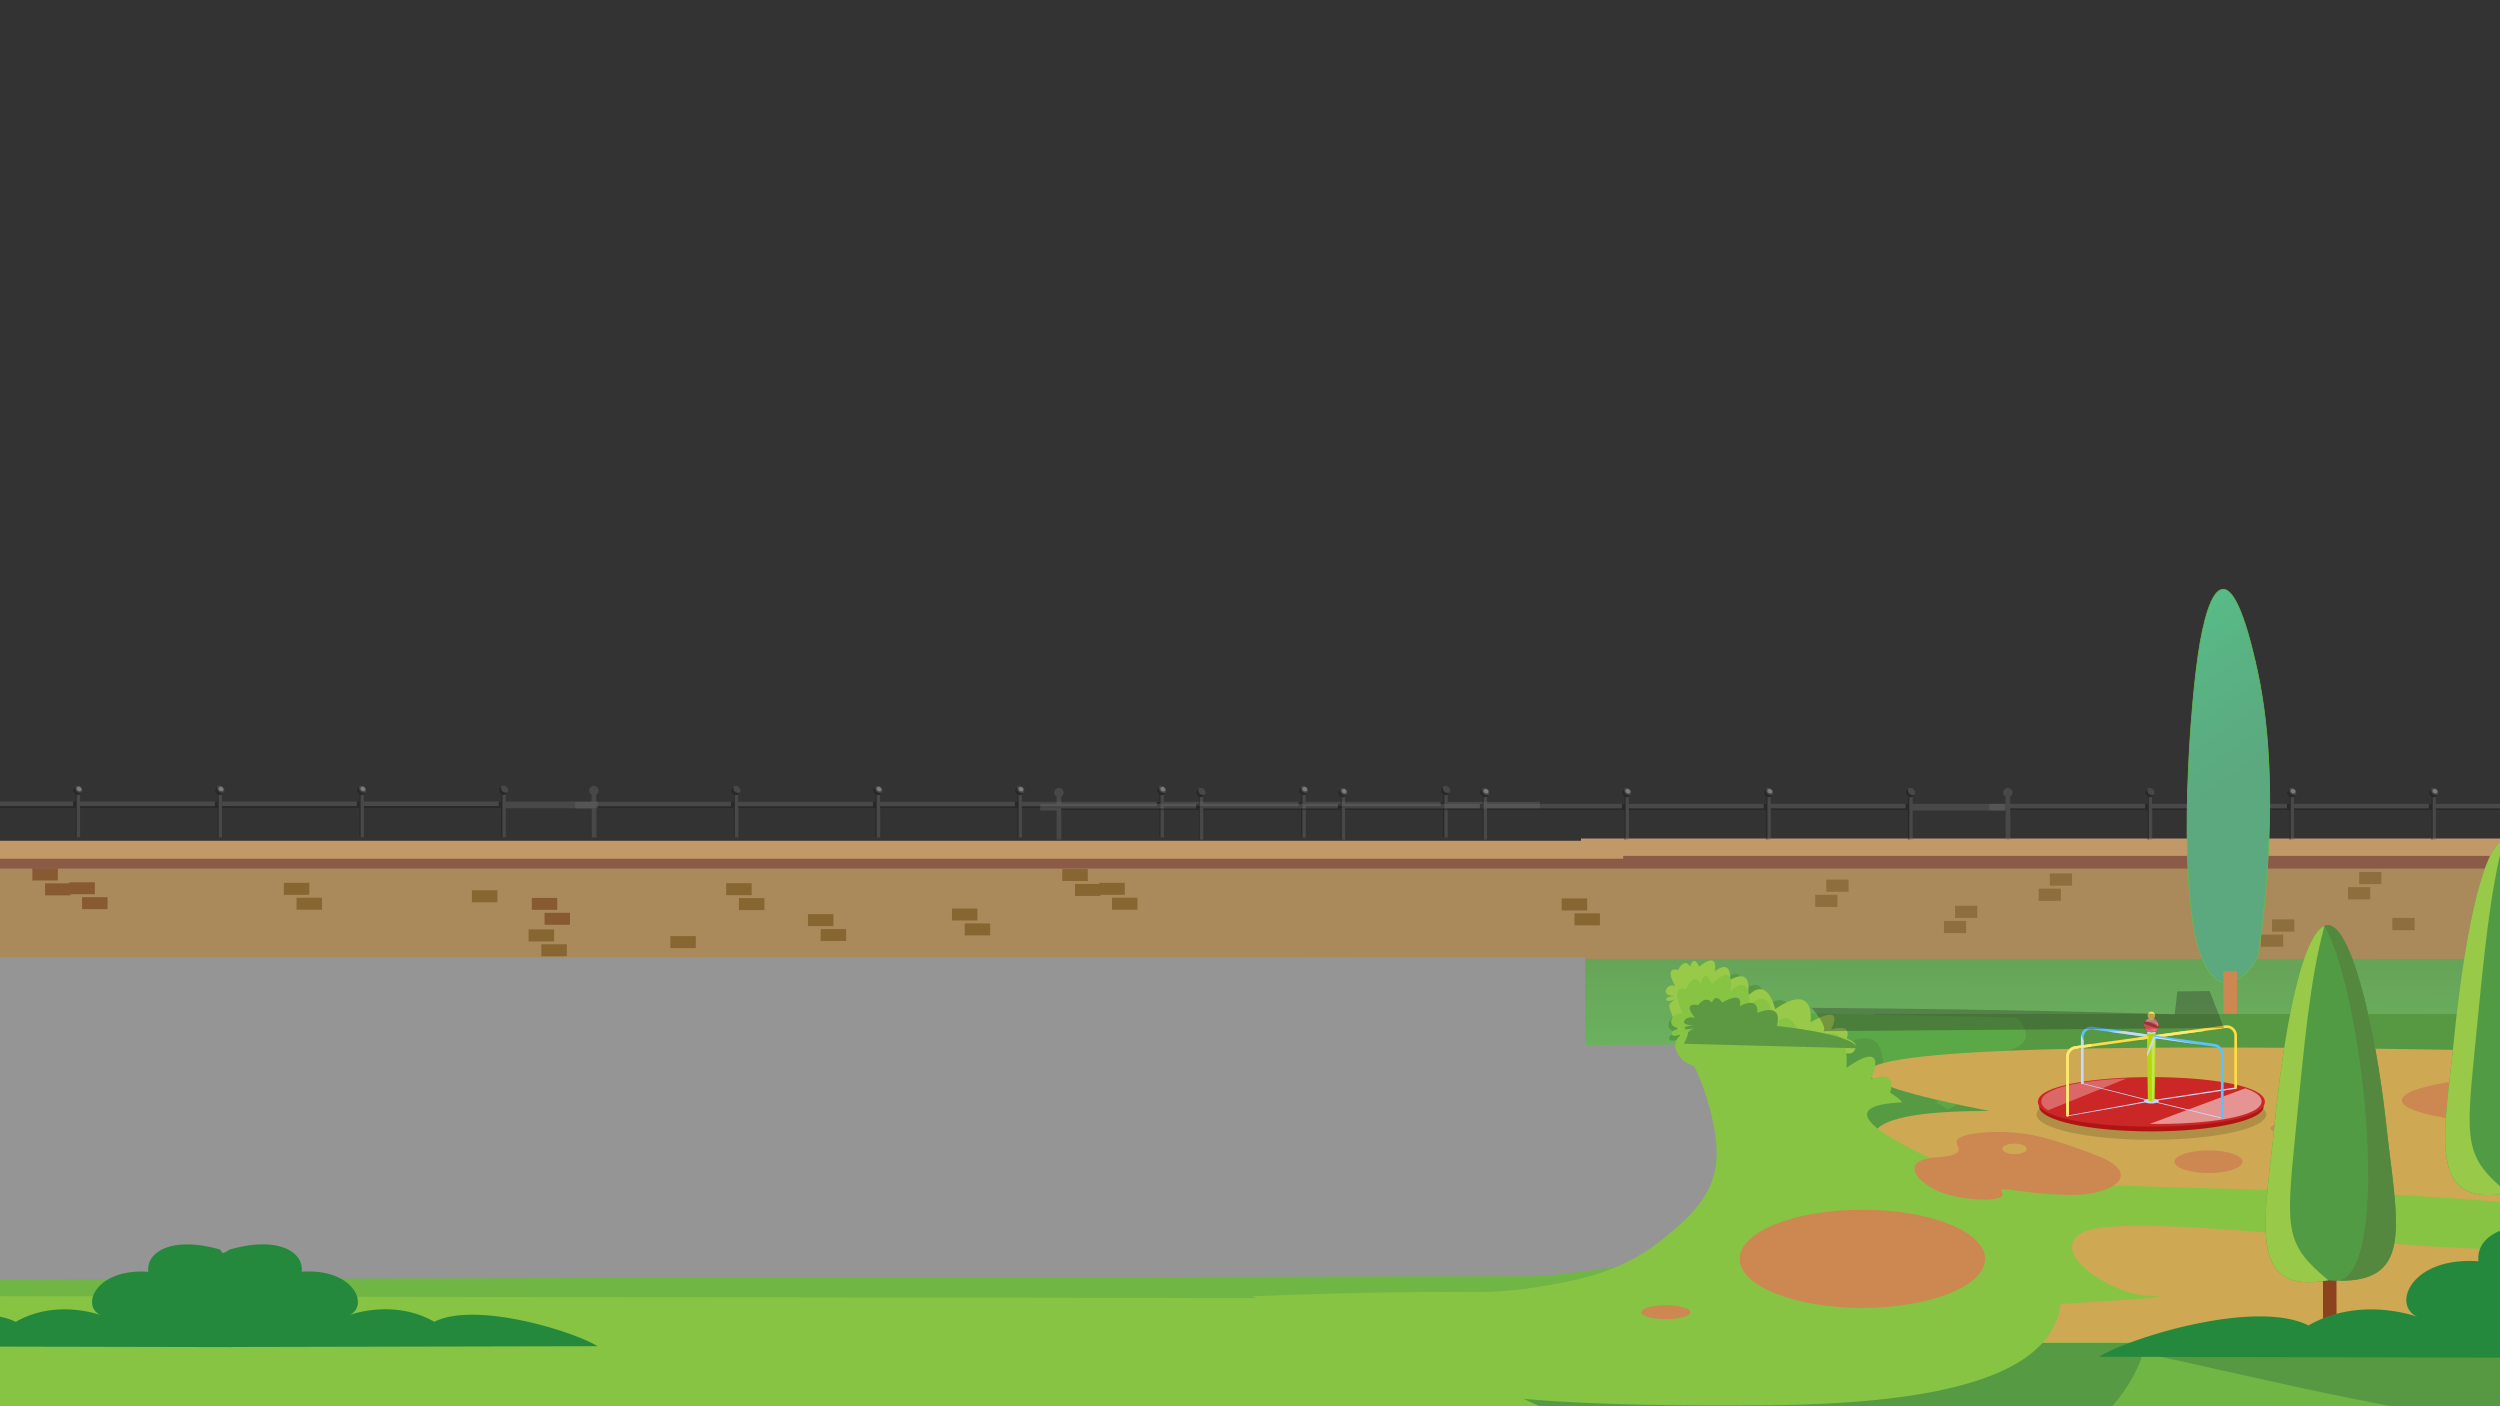 <svg xmlns="http://www.w3.org/2000/svg" xmlns:xlink="http://www.w3.org/1999/xlink" width="1600" height="900" viewBox="0 0 1600 900">
  <rect x="0" y="0" width="1600" height="900" fill="#333333" stroke="none"/>
  <defs>
    <style>
      .f11454a9-cf69-4a77-af12-055caa0bee7b {
        fill: none;
      }

      .b7db02c4-8daf-4b44-9a54-c50ec054b312 {
        isolation: isolate;
      }

      .a0b87318-2ade-40e4-af85-846ea61f711a {
        clip-path: url(#fe6f96fd-143f-4192-a72a-866c435397ab);
      }

      .ae61f38a-3b48-4e09-a43c-4adec847ffb6 {
        fill: url(#ae79f993-ab09-4ece-a1cc-b79af1645cfe);
      }

      .fcccbdfd-dff4-435f-a98c-778009adc127 {
        fill: url(#b67fefd8-56e2-4369-87c0-4bf18497c173);
      }

      .a8faae93-dfcc-4a27-a18e-66e71c1630d4 {
        fill: url(#be56eecc-f538-4cd2-bbf3-6f3b0cb4ee46);
      }

      .f5791598-d6ec-49e5-ac76-16e1989ce5db {
        fill: url(#a80bdd34-b653-48ce-bd56-1883e4f21d36);
      }

      .a8ea7711-8537-4517-884c-8e4c83f3c703 {
        clip-path: url(#e52f6705-ba81-4f6f-a4fb-1cf26fe89911);
      }

      .a409e373-bc10-479b-95a7-6cde5c807109 {
        fill: #5c9942;
      }

      .a4ec81a7-821c-4720-91a1-d508feb7a4b0 {
        fill: #569b44;
      }

      .ae2764e7-0918-4558-af53-9d9a7529c1a3 {
        fill: #0c0c0d;
      }

      .bd60b318-7058-4b6e-83b4-e93f17178ebd {
        fill: #dbd9d8;
      }

      .b621238b-7b5c-42e3-84de-1be333f89db7 {
        fill: #252528;
      }

      .efcb000b-e5a9-440b-8fc9-215f61e3dd7b {
        fill: #fffafc;
      }

      .bea81c40-6780-4e8b-a46d-d30ebad36515 {
        fill: url(#ac9b12cf-bb99-4eea-a862-c8fa3f7d1431);
      }

      .e4a22d9d-3edf-4d33-824b-589f4032ef2d {
        fill: #aa895b;
      }

      .a36da7c0-e42f-4996-b7a9-97dc3f99b424 {
        fill: #d18c5e;
      }

      .a869d85c-cca6-48f7-bc1d-e63ad40ddfb3 {
        fill: #c19867;
      }

      .b89b9e43-69c5-437c-bb6b-95295d84e68e {
        opacity: 0.6;
      }

      .e6356999-ccb6-48ab-8d56-743a6e6cb485 {
        fill: #7a5d2a;
      }

      .a1d0633d-298c-4733-a917-1691e9d1ec51 {
        fill: #8c5b48;
      }

      .f2516c77-425f-44be-b302-21c17a7d0306 {
        fill: #704e18;
      }

      .aff02d87-acb0-4a49-ae77-e54885c4a391 {
        fill: #723b17;
      }

      .e794706e-9dd8-4e1b-8012-5c3c759f238c {
        opacity: 0.41;
      }

      .a5f01ef6-52cc-4387-abec-13e4a67afc29 {
        fill: #666;
      }

      .f05faa53-e909-4a28-bd5b-63005937e941 {
        fill: #e6e6e6;
      }

      .bf6e4ec0-451d-4abc-8925-c22db1c44b63 {
        fill: #1a1a1a;
      }

      .f26980c1-4ec2-4f1a-8bfe-83951cf3d0ef {
        fill: #58595b;
      }

      .b9ea8182-70c8-4327-b244-c036082ece87 {
        stroke: #64bb4f;
        stroke-miterlimit: 10;
        stroke-width: 0.49px;
        fill: url(#a6f3965c-7434-4df1-9305-0dbec9e21f39);
      }

      .a309df81-ef0f-4a50-8ef7-37241cd1d5a0 {
        fill: #70b644;
      }

      .e9f7796a-7864-4574-9251-3cd534126afe {
        fill: url(#e03fc582-3653-4305-9979-334a43f64704);
      }

      .e5d47f20-a628-475b-9b7f-23fd472c161b {
        fill: #d77d4f;
      }

      .ada6fa57-3f46-421e-86c6-8d5db5f40619 {
        fill: #579943;
      }

      .ffe526d5-db98-42ed-8e47-810b4cf756e0 {
        fill: #5aa846;
      }

      .f4d0740b-59d7-4ba6-b03d-f6f0fd74d8bd {
        fill: #87c444;
      }

      .abf3c916-3b31-4d93-bbee-a18cb7cd6949 {
        fill: #cea852;
      }

      .a5c5863e-22df-4996-ad36-9fa85c2c9158, .b2455575-556d-42f4-8311-bfaf2354c8ed {
        fill: #959595;
      }

      .b2455575-556d-42f4-8311-bfaf2354c8ed {
        opacity: 0.24;
      }

      .aa745bf5-0ed7-4751-82c5-82d4368b2664 {
        fill: #cd8751;
      }

      .aaaafa30-2121-44dd-b37a-8cff3be5e19c {
        fill: #231f20;
      }

      .aaaafa30-2121-44dd-b37a-8cff3be5e19c, .e53d4eb2-18f3-443a-88f6-5583e084166c {
        opacity: 0.3;
      }

      .f02d074b-6b54-4394-8017-ed2eeb57776d {
        fill: #519b44;
      }

      .b3b4a82c-c0e5-4dba-9862-a282119994ae {
        fill: #98c948;
      }

      .b3b89798-8141-45be-ab6a-8db9b9dec1e5 {
        fill: #8b421f;
      }

      .a98944a4-a962-4384-8e8f-a62d350404d4 {
        fill: #54883e;
      }

      .a4bd554d-3e10-430f-8587-707787bc8c64, .bf5c7b9b-e6e1-41b0-9706-e1f92f1664d0 {
        mix-blend-mode: multiply;
      }

      .a4bd554d-3e10-430f-8587-707787bc8c64 {
        opacity: 0.15;
      }

      .afa67433-76dd-4e11-b646-b85a0282cec7 {
        fill: #b21414;
      }

      .b8aabee9-0271-46f9-b89b-ab31b5290c6b {
        fill: #cc2727;
      }

      .a636a3ca-23f4-4840-9f5c-ba86d94a9f4f, .e53d4eb2-18f3-443a-88f6-5583e084166c {
        mix-blend-mode: overlay;
      }

      .aaba48be-0eee-4ac5-b1ef-13f70a28ab28 {
        fill: #fff;
      }

      .a636a3ca-23f4-4840-9f5c-ba86d94a9f4f {
        opacity: 0.5;
      }

      .b7dca69c-871d-4826-a68c-f9a66f2a343d {
        fill: #5cc1ff;
      }

      .fef994d8-ed00-4bef-9c04-863c070a0469 {
        fill: #c7d9f9;
      }

      .f0a6ffc3-319f-4e0a-9281-bb4c2ef0e6e7 {
        fill: #ffdb45;
      }

      .bea96d92-37cd-42fc-87b8-f38c19c2baad {
        fill: #ffe876;
      }

      .f71f2a45-e4c7-4a86-b65e-d0f9add574e1 {
        fill: #b0d80b;
      }

      .b4a2c108-f7fc-4ffd-aa43-aabe2c8e36d1 {
        fill: #d83535;
      }

      .a828a149-4a34-49f5-9a15-a379d1df43b0 {
        fill: #f26d6d;
      }

      .eae8b3eb-5f84-4661-a5a1-ee3925e37b6b {
        fill: #25893d;
      }
    </style>
    <clipPath id="fe6f96fd-143f-4192-a72a-866c435397ab">
      <rect class="f11454a9-cf69-4a77-af12-055caa0bee7b" x="1700" width="1600" height="900"/>
    </clipPath>
    <linearGradient id="ae79f993-ab09-4ece-a1cc-b79af1645cfe" x1="2596.32" y1="-301.3" x2="2529.94" y2="850.64" gradientTransform="matrix(1, 0, 0, -1, -167.21, 696.09)" gradientUnits="userSpaceOnUse">
      <stop offset="0" stop-color="#35b6e5"/>
      <stop offset="0.12" stop-color="#49bde8"/>
      <stop offset="0.72" stop-color="#a6def6"/>
    </linearGradient>
    <linearGradient id="b67fefd8-56e2-4369-87c0-4bf18497c173" x1="2375.22" y1="1192.62" x2="2644.12" y2="-136.71" gradientTransform="matrix(1, 0, 0, -1, -166.51, 572.63)" gradientUnits="userSpaceOnUse">
      <stop offset="0.2" stop-color="#c5f7fd"/>
      <stop offset="0.34" stop-color="#b3f0fd"/>
      <stop offset="0.66" stop-color="#8ee1fd"/>
      <stop offset="0.83" stop-color="#80dbfd"/>
    </linearGradient>
    <linearGradient id="be56eecc-f538-4cd2-bbf3-6f3b0cb4ee46" x1="1846.12" y1="354.83" x2="3696.18" y2="354.83" gradientTransform="matrix(-0.98, 0, 0, 0.91, 4975.09, 45.92)" gradientUnits="userSpaceOnUse">
      <stop offset="0.2" stop-color="#68c1dd"/>
      <stop offset="0.83" stop-color="#68c1dd"/>
    </linearGradient>
    <linearGradient id="a80bdd34-b653-48ce-bd56-1883e4f21d36" x1="3337.56" y1="239.74" x2="3456.87" y2="154.47" gradientTransform="matrix(-1, 0, 0, 1, 4950.59, 0)" gradientUnits="userSpaceOnUse">
      <stop offset="0" stop-color="#91d5e3" stop-opacity="0.44"/>
      <stop offset="0.17" stop-color="#a4dce8" stop-opacity="0.61"/>
      <stop offset="0.37" stop-color="#b6e3ed" stop-opacity="0.78"/>
      <stop offset="0.55" stop-color="#c4e8f1" stop-opacity="0.9"/>
      <stop offset="0.7" stop-color="#ccebf3" stop-opacity="0.97"/>
      <stop offset="0.81" stop-color="#cfecf4"/>
    </linearGradient>
    <clipPath id="e52f6705-ba81-4f6f-a4fb-1cf26fe89911">
      <rect class="f11454a9-cf69-4a77-af12-055caa0bee7b" width="1600" height="900"/>
    </clipPath>
    <linearGradient id="ac9b12cf-bb99-4eea-a862-c8fa3f7d1431" x1="4257.36" y1="448.03" x2="4260.16" y2="750.15" gradientTransform="matrix(1, 0, 0, -1, -3567.83, 1295.34)" gradientUnits="userSpaceOnUse">
      <stop offset="0.29" stop-color="#609351"/>
      <stop offset="0.73" stop-color="#6bb25e"/>
      <stop offset="1" stop-color="#70bf64"/>
    </linearGradient>
    <linearGradient id="a6f3965c-7434-4df1-9305-0dbec9e21f39" x1="3606.43" y1="392.37" x2="3450.05" y2="613.7" gradientTransform="matrix(-1, 0, 0, 1, 4950.59, 0)" gradientUnits="userSpaceOnUse">
      <stop offset="0.09" stop-color="#57bd89"/>
      <stop offset="0.24" stop-color="#59b484"/>
      <stop offset="0.5" stop-color="#5ca97f"/>
    </linearGradient>
    <linearGradient id="e03fc582-3653-4305-9979-334a43f64704" x1="3536.71" y1="549" x2="3819.69" y2="549" gradientTransform="matrix(-1, 0.03, 0.03, 1, 4933.27, 18.7)" gradientUnits="userSpaceOnUse">
      <stop offset="0.08" stop-color="#29b473"/>
      <stop offset="0.17" stop-color="#24b06d"/>
      <stop offset="0.64" stop-color="#0a9b50"/>
      <stop offset="0.9" stop-color="#009345"/>
    </linearGradient>
  </defs>
  <g class="b7db02c4-8daf-4b44-9a54-c50ec054b312">
    <g id="ad964ffb-8278-420e-85cb-13649a82dd22" data-name="Layer 1">
      <g class="a0b87318-2ade-40e4-af85-846ea61f711a">
        <rect class="ae61f38a-3b48-4e09-a43c-4adec847ffb6" x="1311.69" y="139.12" width="2160" height="417.85" transform="translate(4783.38 696.09) rotate(-180)"/>
        <g>
          <rect class="fcccbdfd-dff4-435f-a98c-778009adc127" x="1311.69" y="0.63" width="2160.71" height="571.37" transform="translate(4784.09 572.63) rotate(-180)"/>
          <path class="a8faae93-dfcc-4a27-a18e-66e71c1630d4" d="M1597.56,410.14l-.11,162.09,1809.85.82.09-132.66-11.44.3-.7,12.44H3385l.35-19.4-60.56,1.44,0,16.1-70.87.33-2.94-216.74-15.72-1.1-19,3.46v-2H3219V233h-2.23v-5.68h-1.19v6.23h-4.11v-5.13h-1.53v5.31l-3.43,1.09.33,1.65h.87V238l-3.26.36v11l-11.81-1.11v-2h-.7v1.65h-2.56v-19l-13.86-.56v-2.19h-1.37v-5.32h1.21v-2h-4.11v8.05h-1v2.75h-8.71V225.3H3158V228h1.18l-.17,2.38-17.44,2,.15,28.37-10.62,1.27v3.31l-1.88,2,2.14,152.86-11.66-.74-7.18.18-.69-17.76-7.68-.73v-9.71l-32.7-.38v-4l-24.81-.21v-4h-2.76V359.43l-1.78-1.92V345.34h-7.45V336h-3.06v.91h-3.77V322.08l-.86.73v2.94l-2.06.36v1.09h-2.57l-.17-1.83-1.37-.37v1.84l-3.58.18-.52-1.65-2.06-.19-.51,1.66-4.11.18.18-1.47-1.89.19v1.09h-3.42v-2.2l-.87-.36-.17-2.93h-1.54l-.35,5.49-4.27.18-.18-4.21-1,.18-.49,4-3.09.91-.17-4.94h-.68l-.18,5.12-3.24.56-.69-1.47v-2l-1.72.18-.17,3.85.68,1.09-.17,8.61-5.65.36-1,8.61-.87.18-.69,1.46-3.07-.17-.15-15.57-1.55.19-.52,16.1-15.24.73,1.5,75h-2.06v1.65l-.7.56.17,2.18,1,.38.32,15.93-2,.54v2h1.38l.16,5.86s-10.55-.17-11-.19c.52,0-.34,2.2-.34,2.2l-6,.18.86,2.18,1,.56h1.53l-.69,10.81-1.38.91v11.9h-2.56L2938,342.55l-17.11-3.13V331l-19.68-3.13v-1.29h-5.14l-.68.92-46.72,2v9.34l-18.84,1.46.35-16.47-6.49-2.2L2821,291.78l-57.34.71L2759.84,324l-10.62.17.19-3.47-1.9.17-1.85-25.26-7.71-1.1.38-50-22.77.17L2701,246.34l.05-71.78-10.44-3.11h-5.82v-2.93h-1v2.56l-15.58-.55v-3.3h-1v2.92l-9.24-.55v1.84h-1.88v-1.66h-11.65l-14.21,5.13-19.5-1.48-5,2.56,1.78,151.21-13.87,2-.49-22.16-7.37.19,0-18.49-19.17-2.2.54-24.72-2.4-1.47-9.77-1.1,0-24.35-1.88-1.1s-8.73-1.47-8.21-1.47-25.31-20.87-25.31-20.87h-5.14L2489,232l-1.22.37-.34,1.1-8,1.45.17,25.09-12.34,1.64.14,41.19-24.63.54-.69-7h-1.2l-.34,4.56h-1.2l.16,2.4-44.14,1.07-.18,6.59-13.72-1.46-.48-12.64-9.75-.37-3.77-10.25-.33-4.77h-2.22l-.87,3.85h-3.75v-.91h-4.29v1.09l-23.28-2.94v-1.47h1.19V278h-7.34v4.76l-6,.19v-2l-2.57-2.74-2.23.18v2.74l1.38.2-.69,2-1.38.18-.52,3.85.17,1.46-1.21-.17v3.47h-1v2.56h-10.61l.8,77.62h7l.15,24.88-4.1.38,0,30.2-3.61.17,0-18.11-2.05-.37-.18-5.86-18,1.1v-1.84h-18.14v1.64h-7.88l-.09-97.38-1.19-.92-2.25-.18-.16-.93-1.72-.35L2250,304l-5.3-.19-.18-1.09-3.78-.19V291.7l-6-3.11-36.82,1.26v-1.27h-4.09v1.1l-17.11-.19-.53,15-15.41.18.58,178.85-2.76-.2-.09-121.91-1.2-.18-.17-2.74-10.09.17V361h-2.91v-1.47h-9.92v1.28h-1.72l.39-63.53-14-6.23.19-10.61-12.67-6.42-38.35.55v4.92l-2.56-.17-3.24-1.29v-1.63h-1.37l-.86.91-8.89-.2v-1.82h.85l2-2.11-1.54-1.64-2.14-2.3h-2.57v-5.67h-1.87v6l-21.57-.38v-1.64h-1.89V270l-2.91,1.28-.17,2,2.23,3.66-.36,8.23-1.71,1.11h-4.28l.18.72-1.56.19v12.08h-8.89v-1.64l-1.54-1.65-2.4,1.83-.39,60.78-2.57.72v13.73l-7.35.55.16,14.46-3.26.54-.34,7.52-1.88.72-.18,28-1.21.18.11,67.73-.66-.18-.53-1.82h-5.64v1.45c0,.73-.52.73-.52.73l-.17,1.83-10.79-.18.53-10.07s1.88-2,2.9-2.19l.34-1.28h-4.1v-1.29l-3.93.18v.55l-1.37.74-.17.55h-3.43l-.34-.93a4.54,4.54,0,0,0-1.88-1.09c-1.21-.36-1.87,1.47-1.87,1.47h-4l.52-11.17-2.06-.37.21-43-3.27-3.11h-10.94l-.27-107.83-3.6-.18v-9.88l-2.37.18-.18,2-1.53-.36.17-1.83-16.25.17-7-21.6-.33-3.67-.69-.73L1900,274l-1,5.86-1,1.1-.52,3.3-6.17,22.5-38.67.91-5.15.18-5,4.21-.37,22.51-1.54.37-.69,1.82-1.54.2.11,79.62h-12l-7.71,5.48.16,11.54-3.59.54.17,11.17-6.35.18,0,33.31h-3.06v-4.58l-18.14-1.28V465l-1.55-1.65H1784l-.34-17-6.49-4.59h-3.26v-1.64h1.73V426l-8.57-4.94-38.18.53v14.82l1.9,1.83-.18,2.93h-10.44l-.17,7.15,1,.73-.67,1.27-12.17,10.43-7,.18,0,16.3h-8.21l0,40.27h-14.05l.08-107.81h-13.86v-1.83h-1.9v2h-2.37v-1.65h-1.56v1.65H1655v-3.11h-1v2.93l-16.1.72V408l-1.38-.55-.52.55-.32,1.47h-2.41v-3.66h-3.76v3.3h-2.56v-2h-4.1V409l-.7-.18-2.4-2.21v3.12Z"/>
          <path class="f5791598-d6ec-49e5-ac76-16e1989ce5db" d="M1597.58,199.93c-.91-2.86-23.29-15.47-46-10.62-23.57,7.34-33.35,21.85-10.63,23.51a209.29,209.29,0,0,0,46.86-2.08C1593.27,209.92,1600.45,209,1597.58,199.93Z"/>
        </g>
      </g>
      <g class="a8ea7711-8537-4517-884c-8e4c83f3c703">
        <g>
          <rect class="f11454a9-cf69-4a77-af12-055caa0bee7b" width="1600" height="900"/>
          <path class="a409e373-bc10-479b-95a7-6cde5c807109" d="M58.65,724.9l1-2.56s2-5.11-3.73-2.7c0,0-4-3.81-6.26.19,0,0-2.47-4.14-4.52,1,0,0-10.76-3.73-7.42,3.25,0,0-9.27-3-7.12,4.63,0,0-12.69-2.76-7.32,7.56l42.53-1.08s-2.49-3.09-2.73-4.21-3.49-1.58-3.49-1.58,4.75.14,4.51-1-4.75-.14-4.75-.14,6-1.3,4-3.21S58.65,724.9,58.65,724.9Z"/>
          <rect class="f11454a9-cf69-4a77-af12-055caa0bee7b" width="1600" height="900"/>
          <path class="a4ec81a7-821c-4720-91a1-d508feb7a4b0" d="M330.28,846.09l992.05-.88v10.87q-479.14,5.2-958.16,1.51-165-1.27-329.88-3.6,4.56-18.37,9.14-36.76a645.31,645.31,0,0,0,128.13,28.23A706.11,706.11,0,0,0,330.28,846.09Z"/>
          <rect class="f11454a9-cf69-4a77-af12-055caa0bee7b" x="219.66" y="566.79" width="1133.03" height="145.04" transform="translate(1572.35 1278.62) rotate(-180)"/>
          <g>
            <rect class="ae2764e7-0918-4558-af53-9d9a7529c1a3" x="1170.6" y="703.23" width="131.96" height="17.21" transform="translate(2473.15 1423.66) rotate(-180)"/>
            <rect class="ae2764e7-0918-4558-af53-9d9a7529c1a3" x="867.04" y="703.23" width="153.86" height="17.21" transform="translate(1887.94 1423.66) rotate(-180)"/>
            <rect class="bd60b318-7058-4b6e-83b4-e93f17178ebd" x="1020.9" y="703.23" width="149.7" height="17.21" transform="translate(2191.49 1423.66) rotate(-180)"/>
            <rect class="bd60b318-7058-4b6e-83b4-e93f17178ebd" x="700.57" y="703.23" width="166.47" height="17.21" transform="translate(1567.61 1423.66) rotate(-180)"/>
            <rect class="bd60b318-7058-4b6e-83b4-e93f17178ebd" x="364.83" y="703.23" width="166.47" height="17.21" transform="translate(896.14 1423.66) rotate(-180)"/>
            <rect class="ae2764e7-0918-4558-af53-9d9a7529c1a3" x="529.25" y="703.23" width="171.33" height="17.21" transform="translate(1229.82 1423.66) rotate(-180)"/>
            <rect class="ae2764e7-0918-4558-af53-9d9a7529c1a3" x="214.35" y="703.23" width="171.33" height="17.21" transform="translate(600.02 1423.66) rotate(-180)"/>
            <polygon class="b621238b-7b5c-42e3-84de-1be333f89db7" points="1302.56 703.23 1292.71 696.89 1162.17 696.89 1170.6 703.23 1302.56 703.23"/>
            <path class="efcb000b-e5a9-440b-8fc9-215f61e3dd7b" d="M1170.6,703.23l-8.43-6.34-146.28.48,5.17,5.86Z"/>
            <path class="b621238b-7b5c-42e3-84de-1be333f89db7" d="M1020.27,703.23l-4.7-5.55-150.65-.79,2.12,6.34Z"/>
            <polygon class="efcb000b-e5a9-440b-8fc9-215f61e3dd7b" points="867.04 703.23 864.92 696.89 702.32 696.89 700.57 703.23 867.04 703.23"/>
            <polygon class="b621238b-7b5c-42e3-84de-1be333f89db7" points="702.32 696.89 539.64 696.89 529.25 703.23 700.57 703.23 702.32 696.89"/>
            <polygon class="efcb000b-e5a9-440b-8fc9-215f61e3dd7b" points="539.64 696.89 397.51 696.89 385.67 703.23 531.3 703.23 539.64 696.89"/>
            <polygon class="b621238b-7b5c-42e3-84de-1be333f89db7" points="385.67 703.23 276.43 703.23 281.92 696.89 397.51 696.89 385.67 703.23"/>
            <polygon class="efcb000b-e5a9-440b-8fc9-215f61e3dd7b" points="1350.4 703.23 1302.56 703.23 1292.71 696.89 1350.4 696.89 1350.4 703.23"/>
          </g>
          <rect class="bea81c40-6780-4e8b-a46d-d30ebad36515" x="-388.31" y="573.1" width="2159.38" height="149.14" transform="translate(1382.76 1295.34) rotate(-180)"/>
          <rect class="a4ec81a7-821c-4720-91a1-d508feb7a4b0" x="-35.16" y="802.32" width="1074.21" height="71.98" transform="translate(1003.89 1676.63) rotate(-180)"/>
          <g>
            <polygon class="e4a22d9d-3edf-4d33-824b-589f4032ef2d" points="1773.57 551.16 1773.57 613.71 1011.85 613.71 1011.85 554.39 1773.57 551.16"/>
            <rect class="a36da7c0-e42f-4996-b7a9-97dc3f99b424" x="1011.85" y="543.61" width="761.72" height="7.03" transform="translate(2785.41 1094.25) rotate(-180)"/>
            <rect class="a869d85c-cca6-48f7-bc1d-e63ad40ddfb3" x="1011.85" y="536.65" width="761.72" height="13.99" transform="translate(2785.41 1087.29) rotate(-180)"/>
            <g>
              <g class="b89b9e43-69c5-437c-bb6b-95295d84e68e">
                <rect class="e6356999-ccb6-48ab-8d56-743a6e6cb485" x="1509.86" y="558.06" width="14.24" height="7.81"/>
                <rect class="e6356999-ccb6-48ab-8d56-743a6e6cb485" x="1502.74" y="567.78" width="14.24" height="7.81"/>
              </g>
              <g class="b89b9e43-69c5-437c-bb6b-95295d84e68e">
                <rect class="e6356999-ccb6-48ab-8d56-743a6e6cb485" x="1454.12" y="588.43" width="14.24" height="7.81"/>
                <rect class="e6356999-ccb6-48ab-8d56-743a6e6cb485" x="1447" y="598.15" width="14.24" height="7.81"/>
              </g>
              <g class="b89b9e43-69c5-437c-bb6b-95295d84e68e">
                <rect class="e6356999-ccb6-48ab-8d56-743a6e6cb485" x="1311.88" y="559.02" width="14.24" height="7.81"/>
                <rect class="e6356999-ccb6-48ab-8d56-743a6e6cb485" x="1304.76" y="568.74" width="14.24" height="7.81"/>
              </g>
              <g class="b89b9e43-69c5-437c-bb6b-95295d84e68e">
                <rect class="e6356999-ccb6-48ab-8d56-743a6e6cb485" x="1168.85" y="562.92" width="14.24" height="7.81"/>
                <rect class="e6356999-ccb6-48ab-8d56-743a6e6cb485" x="1161.72" y="572.64" width="14.24" height="7.81"/>
              </g>
              <g class="b89b9e43-69c5-437c-bb6b-95295d84e68e">
                <rect class="e6356999-ccb6-48ab-8d56-743a6e6cb485" x="1251.24" y="579.67" width="14.24" height="7.81"/>
                <rect class="e6356999-ccb6-48ab-8d56-743a6e6cb485" x="1244.11" y="589.38" width="14.24" height="7.81"/>
              </g>
              <g class="b89b9e43-69c5-437c-bb6b-95295d84e68e">
                <rect class="e6356999-ccb6-48ab-8d56-743a6e6cb485" x="1032.55" y="562.92" width="14.24" height="7.81"/>
                <rect class="e6356999-ccb6-48ab-8d56-743a6e6cb485" x="1025.43" y="572.64" width="14.24" height="7.81"/>
              </g>
              <g class="b89b9e43-69c5-437c-bb6b-95295d84e68e">
                <rect class="e6356999-ccb6-48ab-8d56-743a6e6cb485" x="1531.1" y="587.48" width="14.24" height="7.81"/>
              </g>
              <g class="b89b9e43-69c5-437c-bb6b-95295d84e68e">
                <rect class="e6356999-ccb6-48ab-8d56-743a6e6cb485" x="1592.87" y="593.29" width="14.24" height="7.81"/>
                <rect class="e6356999-ccb6-48ab-8d56-743a6e6cb485" x="1585.75" y="603.01" width="14.24" height="7.81"/>
              </g>
            </g>
          </g>
          <g>
            <polygon class="e4a22d9d-3edf-4d33-824b-589f4032ef2d" points="-360.31 547.77 -360.31 615.18 1050.94 612.73 1050.94 551.13 -360.31 547.77"/>
            <rect class="a1d0633d-298c-4733-a917-1691e9d1ec51" x="-360.31" y="547.77" width="2175" height="8.12"/>
            <rect class="a869d85c-cca6-48f7-bc1d-e63ad40ddfb3" x="-377.31" y="538.09" width="1416.14" height="11.5"/>
            <g class="b89b9e43-69c5-437c-bb6b-95295d84e68e">
              <g>
                <g>
                  <rect class="f2516c77-425f-44be-b302-21c17a7d0306" x="464.75" y="565.25" width="16.3" height="7.66"/>
                  <rect class="f2516c77-425f-44be-b302-21c17a7d0306" x="472.9" y="574.79" width="16.3" height="7.66"/>
                </g>
                <g>
                  <rect class="f2516c77-425f-44be-b302-21c17a7d0306" x="517.09" y="585.06" width="16.3" height="7.66"/>
                  <rect class="f2516c77-425f-44be-b302-21c17a7d0306" x="525.24" y="594.59" width="16.3" height="7.66"/>
                </g>
                <g>
                  <rect class="f2516c77-425f-44be-b302-21c17a7d0306" x="679.86" y="556.19" width="16.3" height="7.66"/>
                  <rect class="f2516c77-425f-44be-b302-21c17a7d0306" x="688.01" y="565.73" width="16.3" height="7.66"/>
                </g>
                <g>
                  <rect class="f2516c77-425f-44be-b302-21c17a7d0306" x="703.54" y="565.02" width="16.3" height="7.66"/>
                  <rect class="f2516c77-425f-44be-b302-21c17a7d0306" x="711.69" y="574.56" width="16.3" height="7.66"/>
                </g>
                <g>
                  <rect class="f2516c77-425f-44be-b302-21c17a7d0306" x="609.26" y="581.45" width="16.3" height="7.66"/>
                  <rect class="f2516c77-425f-44be-b302-21c17a7d0306" x="617.41" y="590.99" width="16.3" height="7.66"/>
                </g>
                <g>
                  <rect class="f2516c77-425f-44be-b302-21c17a7d0306" x="999.51" y="575.02" width="16.3" height="7.66"/>
                  <rect class="f2516c77-425f-44be-b302-21c17a7d0306" x="1007.65" y="584.56" width="16.3" height="7.66"/>
                </g>
                <rect class="f2516c77-425f-44be-b302-21c17a7d0306" x="429.01" y="599.12" width="16.3" height="7.66"/>
                <rect class="f2516c77-425f-44be-b302-21c17a7d0306" x="302.02" y="569.79" width="16.3" height="7.66"/>
                <g>
                  <rect class="f2516c77-425f-44be-b302-21c17a7d0306" x="338.32" y="594.82" width="16.3" height="7.66"/>
                  <rect class="f2516c77-425f-44be-b302-21c17a7d0306" x="346.47" y="604.36" width="16.3" height="7.66"/>
                </g>
                <g>
                  <rect class="f2516c77-425f-44be-b302-21c17a7d0306" x="181.66" y="565.02" width="16.3" height="7.66"/>
                  <rect class="f2516c77-425f-44be-b302-21c17a7d0306" x="189.81" y="574.56" width="16.3" height="7.66"/>
                </g>
              </g>
            </g>
            <g class="b89b9e43-69c5-437c-bb6b-95295d84e68e">
              <g>
                <g>
                  <rect class="aff02d87-acb0-4a49-ae77-e54885c4a391" x="20.71" y="555.83" width="16.3" height="7.66"/>
                  <rect class="aff02d87-acb0-4a49-ae77-e54885c4a391" x="28.86" y="565.37" width="16.3" height="7.66"/>
                </g>
                <g>
                  <rect class="aff02d87-acb0-4a49-ae77-e54885c4a391" x="44.39" y="564.66" width="16.3" height="7.66"/>
                  <rect class="aff02d87-acb0-4a49-ae77-e54885c4a391" x="52.54" y="574.2" width="16.3" height="7.66"/>
                </g>
                <g>
                  <rect class="aff02d87-acb0-4a49-ae77-e54885c4a391" x="340.35" y="574.66" width="16.3" height="7.66"/>
                  <rect class="aff02d87-acb0-4a49-ae77-e54885c4a391" x="348.5" y="584.2" width="16.3" height="7.66"/>
                </g>
              </g>
            </g>
          </g>
          <g class="e794706e-9dd8-4e1b-8012-5c3c759f238c">
            <path class="a5f01ef6-52cc-4387-abec-13e4a67afc29" d="M368.11,513.16h10.46v-4.67a2.84,2.84,0,0,1-1.52-2.48,3,3,0,0,1,6.06,0,2.84,2.84,0,0,1-1.52,2.48v4.67h87.8v-4.67a2.84,2.84,0,0,1-1.52-2.48,3,3,0,0,1,6.06,0,2.84,2.84,0,0,1-1.52,2.48v4.67h87.8v-4.67a2.84,2.84,0,0,1-1.52-2.48,3,3,0,0,1,6.06,0,2.84,2.84,0,0,1-1.52,2.48v4.67H651v-4.67a2.84,2.84,0,0,1-1.52-2.48,3,3,0,0,1,6.06,0,2.84,2.84,0,0,1-1.52,2.48v4.67h87.8v-4.67a2.84,2.84,0,0,1-1.52-2.48,3,3,0,0,1,6.06,0,2.84,2.84,0,0,1-1.52,2.48v4.67h87.8v-4.67a2.84,2.84,0,0,1-1.52-2.48,3,3,0,0,1,6.06,0,2.84,2.84,0,0,1-1.52,2.48v4.67h87.8v-4.67A2.84,2.84,0,0,1,922,506a3,3,0,0,1,6.06,0,2.84,2.84,0,0,1-1.52,2.48v4.67h59v4.29h-59v18.6h-3v-18.6h-87.8v18.6h-3v-18.6h-87.8v18.6h-3v-18.6h-87.8v18.6h-3v-18.6h-87.8v18.6h-3v-18.6h-87.8v18.6h-3v-18.6h-87.8v18.6h-3v-18.6H368.11Z"/>
            <path class="f05faa53-e909-4a28-bd5b-63005937e941" d="M745.41,506.21c-1.32,1.11-3.64-1-2.38-2.19C744.47,502.66,746.73,505.11,745.41,506.21Z"/>
            <path class="f05faa53-e909-4a28-bd5b-63005937e941" d="M654.59,506.21c-1.32,1.11-3.64-1-2.38-2.19C653.65,502.66,655.91,505.11,654.59,506.21Z"/>
            <path class="f05faa53-e909-4a28-bd5b-63005937e941" d="M563.77,506.18c-1.32,1.11-3.64-1-2.38-2.19C562.83,502.63,565.09,505.08,563.77,506.18Z"/>
            <path class="f05faa53-e909-4a28-bd5b-63005937e941" d="M836.23,506.18c-1.32,1.11-3.64-1-2.38-2.19C835.29,502.63,837.55,505.08,836.23,506.18Z"/>
            <path class="bf6e4ec0-451d-4abc-8925-c22db1c44b63" d="M922,513.16h1.52v-4.67a2.79,2.79,0,0,1,.27-5.09,2.62,2.62,0,0,0-.27,1.18,2.94,2.94,0,0,0,3,2.86,3.21,3.21,0,0,0,1.25-.25,3,3,0,0,1-2.76,1.68,3.08,3.08,0,0,1-.61-.06v27.24h-.9v-18.6h-87.8V516H922Z"/>
            <path class="bf6e4ec0-451d-4abc-8925-c22db1c44b63" d="M740.33,516v-2.86h1.52v-4.64a2.78,2.78,0,0,1,.27-5.08,2.55,2.55,0,0,0-.27,1.17,2.94,2.94,0,0,0,3,2.86,3.21,3.21,0,0,0,1.25-.25,3,3,0,0,1-2.76,1.68,4.07,4.07,0,0,1-.61,0v27.23h-.9V517.45h-87.8V516Z"/>
            <path class="bf6e4ec0-451d-4abc-8925-c22db1c44b63" d="M649.51,516v-2.86H651v-4.64a2.79,2.79,0,0,1,.26-5.08,2.68,2.68,0,0,0-.26,1.17,2.94,2.94,0,0,0,3,2.86,3.21,3.21,0,0,0,1.25-.25,3,3,0,0,1-2.76,1.68,4.07,4.07,0,0,1-.61,0v27.23H651V517.45h-87.8V516Z"/>
            <path class="bf6e4ec0-451d-4abc-8925-c22db1c44b63" d="M558.69,516v-2.86h1.52v-4.67a2.79,2.79,0,0,1,.26-5.09,2.75,2.75,0,0,0-.26,1.18,2.94,2.94,0,0,0,3,2.86,3.21,3.21,0,0,0,1.25-.25,3,3,0,0,1-2.76,1.68,3.08,3.08,0,0,1-.61-.06v27.24h-.9v-18.6h-87.8V516Z"/>
            <path class="bf6e4ec0-451d-4abc-8925-c22db1c44b63" d="M467.87,513.16h1.52v-4.67a2.79,2.79,0,0,1,.26-5.09,2.75,2.75,0,0,0-.26,1.18,2.94,2.94,0,0,0,3,2.86,3.21,3.21,0,0,0,1.25-.25,3,3,0,0,1-2.76,1.68,3.08,3.08,0,0,1-.61-.06v27.24h-.9v-18.6h-87.8V516h86.28Z"/>
            <path class="bf6e4ec0-451d-4abc-8925-c22db1c44b63" d="M831.15,516v-2.86h1.52v-4.67a2.79,2.79,0,0,1,.27-5.09,2.62,2.62,0,0,0-.27,1.18,2.94,2.94,0,0,0,3,2.86,3.21,3.21,0,0,0,1.25-.25,3,3,0,0,1-2.76,1.68,3.08,3.08,0,0,1-.61-.06v27.24h-.9v-18.6h-87.8V516Z"/>
          </g>
          <g class="e794706e-9dd8-4e1b-8012-5c3c759f238c">
            <path class="a5f01ef6-52cc-4387-abec-13e4a67afc29" d="M-234.68,513h10.45v-4.67a2.85,2.85,0,0,1-1.51-2.48,3,3,0,0,1,3-2.86,2.94,2.94,0,0,1,3,2.86,2.85,2.85,0,0,1-1.51,2.48V513h87.79v-4.67a2.85,2.85,0,0,1-1.51-2.48,3,3,0,0,1,3-2.86,2.94,2.94,0,0,1,3,2.86,2.83,2.83,0,0,1-1.51,2.48V513h87.79v-4.67a2.85,2.85,0,0,1-1.51-2.48,3,3,0,0,1,3-2.86,2.94,2.94,0,0,1,3,2.86,2.83,2.83,0,0,1-1.51,2.48V513H48.23v-4.67a2.85,2.85,0,0,1-1.51-2.48,3,3,0,0,1,6.05,0,2.83,2.83,0,0,1-1.51,2.48V513h87.79v-4.67a2.85,2.85,0,0,1-1.51-2.48,3,3,0,0,1,6.05,0,2.83,2.83,0,0,1-1.51,2.48V513h87.79v-4.67a2.85,2.85,0,0,1-1.51-2.48,3,3,0,0,1,6,0,2.83,2.83,0,0,1-1.51,2.48V513h87.79v-4.67a2.85,2.85,0,0,1-1.51-2.48,3,3,0,0,1,6.06,0,2.84,2.84,0,0,1-1.52,2.48V513h59v4.29h-59v18.6h-3v-18.6H232.9v18.6h-3v-18.6H142.08v18.6h-3v-18.6H51.26v18.6h-3v-18.6H-39.56v18.6h-3v-18.6h-87.79v18.6h-3v-18.6H-221.2v18.6h-3v-18.6h-10.45Z"/>
            <path class="f05faa53-e909-4a28-bd5b-63005937e941" d="M142.62,506.07c-1.32,1.11-3.64-1-2.38-2.19C141.68,502.52,143.94,505,142.62,506.07Z"/>
            <path class="f05faa53-e909-4a28-bd5b-63005937e941" d="M51.8,506.07c-1.32,1.11-3.64-1-2.38-2.19C50.86,502.52,53.12,505,51.8,506.07Z"/>
            <path class="f05faa53-e909-4a28-bd5b-63005937e941" d="M233.44,506c-1.32,1.11-3.64-1-2.38-2.19C232.5,502.49,234.76,504.94,233.44,506Z"/>
            <path class="bf6e4ec0-451d-4abc-8925-c22db1c44b63" d="M319.18,513h1.51v-4.67a2.79,2.79,0,0,1,.27-5.08,2.68,2.68,0,0,0-.27,1.17,3,3,0,0,0,3,2.86,3.21,3.21,0,0,0,1.25-.25,3,3,0,0,1-2.76,1.68,3.08,3.08,0,0,1-.61-.06v27.24h-.91v-18.6H232.9v-1.43h86.28Z"/>
            <path class="bf6e4ec0-451d-4abc-8925-c22db1c44b63" d="M137.54,515.88V513h1.51v-4.64a2.79,2.79,0,0,1,.27-5.08,2.72,2.72,0,0,0-.27,1.17,3,3,0,0,0,3,2.86,3.21,3.21,0,0,0,1.25-.25,3,3,0,0,1-2.76,1.68,4.07,4.07,0,0,1-.61-.05v27.23h-.91V517.31H51.26v-1.43Z"/>
            <path class="bf6e4ec0-451d-4abc-8925-c22db1c44b63" d="M46.72,515.88V513h1.51v-4.64a2.79,2.79,0,0,1,.27-5.08,2.72,2.72,0,0,0-.27,1.17,3,3,0,0,0,3,2.86,3.21,3.21,0,0,0,1.25-.25,3,3,0,0,1-2.76,1.68,4.07,4.07,0,0,1-.61-.05v27.23h-.91V517.31H-39.56v-1.43Z"/>
            <path class="bf6e4ec0-451d-4abc-8925-c22db1c44b63" d="M228.36,515.88V513h1.51v-4.67a2.79,2.79,0,0,1,.27-5.08,2.68,2.68,0,0,0-.27,1.17,3,3,0,0,0,3,2.86,3.21,3.21,0,0,0,1.25-.25,3,3,0,0,1-2.76,1.68,3.08,3.08,0,0,1-.61-.06v27.24h-.91v-18.6H142.08v-1.43Z"/>
          </g>
          <g class="e794706e-9dd8-4e1b-8012-5c3c759f238c">
            <path class="a5f01ef6-52cc-4387-abec-13e4a67afc29" d="M1273.07,514.47h10.46v-4.68a2.82,2.82,0,0,1-1.51-2.47,3,3,0,0,1,6,0,2.82,2.82,0,0,1-1.51,2.47v4.68h87.79v-4.68a2.82,2.82,0,0,1-1.51-2.47,3,3,0,0,1,6.05,0,2.82,2.82,0,0,1-1.51,2.47v4.68h87.79v-4.68a2.82,2.82,0,0,1-1.51-2.47,3,3,0,0,1,6,0,2.82,2.82,0,0,1-1.51,2.47v4.68H1556v-4.68a2.82,2.82,0,0,1-1.51-2.47,3,3,0,0,1,6,0,2.82,2.82,0,0,1-1.51,2.47v4.68h87.79v-4.68a2.82,2.82,0,0,1-1.51-2.47,3,3,0,0,1,6,0,2.82,2.82,0,0,1-1.51,2.47v4.68h87.79v-4.68a2.82,2.82,0,0,1-1.51-2.47,3,3,0,0,1,6.05,0,2.82,2.82,0,0,1-1.51,2.47v4.68h87.79v-4.68a2.82,2.82,0,0,1-1.51-2.47,3,3,0,0,1,6,0,2.82,2.82,0,0,1-1.51,2.47v4.68h59v4.29h-59v18.6h-3v-18.6h-87.79v18.6h-3v-18.6h-87.79v18.6h-3v-18.6H1559v18.6h-3v-18.6H1468.2v18.6h-3v-18.6h-87.79v18.6h-3v-18.6h-87.79v18.6h-3v-18.6h-10.46Z"/>
            <path class="f05faa53-e909-4a28-bd5b-63005937e941" d="M1559.56,507.52c-1.32,1.11-3.64-1-2.39-2.19C1558.62,504,1560.88,506.42,1559.56,507.52Z"/>
            <path class="f05faa53-e909-4a28-bd5b-63005937e941" d="M1468.74,507.49c-1.33,1.1-3.64-1-2.39-2.19C1467.8,503.94,1470.06,506.39,1468.74,507.49Z"/>
            <path class="bf6e4ec0-451d-4abc-8925-c22db1c44b63" d="M1645.3,517.33v-2.86h1.51v-4.64a2.79,2.79,0,0,1,.27-5.08,2.68,2.68,0,0,0-.27,1.17,3,3,0,0,0,3,2.86,3.19,3.19,0,0,0,1.24-.25,3,3,0,0,1-2.76,1.68,3,3,0,0,1-.6-.06v27.24h-.91V518.76H1559v-1.43Z"/>
            <path class="bf6e4ec0-451d-4abc-8925-c22db1c44b63" d="M1554.48,517.33v-2.86H1556v-4.64a2.79,2.79,0,0,1,.27-5.08,2.68,2.68,0,0,0-.27,1.17,3,3,0,0,0,3,2.86,3.19,3.19,0,0,0,1.24-.25,3,3,0,0,1-2.76,1.68,3,3,0,0,1-.6-.06v27.24H1556V518.76H1468.2v-1.43Z"/>
            <path class="bf6e4ec0-451d-4abc-8925-c22db1c44b63" d="M1463.66,517.33v-2.86h1.51v-4.68a2.82,2.82,0,0,1-1.51-2.47,2.86,2.86,0,0,1,1.78-2.61,2.76,2.76,0,0,0-.27,1.18,3,3,0,0,0,3,2.86,3.19,3.19,0,0,0,1.24-.25,3,3,0,0,1-2.76,1.68,3,3,0,0,1-.6-.06v27.24h-.91v-18.6h-87.79v-1.43Z"/>
            <path class="bf6e4ec0-451d-4abc-8925-c22db1c44b63" d="M1372.84,514.47h1.51v-4.68a2.82,2.82,0,0,1-1.51-2.47,2.86,2.86,0,0,1,1.78-2.61,2.76,2.76,0,0,0-.27,1.18,3,3,0,0,0,3,2.86,3.19,3.19,0,0,0,1.24-.25,3,3,0,0,1-2.76,1.68,3,3,0,0,1-.6-.06v27.24h-.91v-18.6h-87.79v-1.43h86.28Z"/>
          </g>
          <g class="e794706e-9dd8-4e1b-8012-5c3c759f238c">
            <path class="a5f01ef6-52cc-4387-abec-13e4a67afc29" d="M665.74,514.47H676.2v-4.68a2.81,2.81,0,0,1-1.52-2.47,3,3,0,0,1,6.06,0,2.82,2.82,0,0,1-1.51,2.47v4.68H767v-4.68a2.81,2.81,0,0,1-1.52-2.47,3,3,0,0,1,6.06,0,2.82,2.82,0,0,1-1.51,2.47v4.68h87.79v-4.68a2.81,2.81,0,0,1-1.52-2.47,3,3,0,0,1,6.06,0,2.82,2.82,0,0,1-1.51,2.47v4.68h87.79v-4.68a2.81,2.81,0,0,1-1.52-2.47,3,3,0,0,1,6.06,0,2.82,2.82,0,0,1-1.51,2.47v4.68h87.79v-4.68a2.81,2.81,0,0,1-1.52-2.47,3,3,0,0,1,6.06,0,2.82,2.82,0,0,1-1.51,2.47v4.68h87.79v-4.68a2.81,2.81,0,0,1-1.52-2.47,3,3,0,0,1,6.06,0,2.82,2.82,0,0,1-1.51,2.47v4.68h87.79v-4.68a2.81,2.81,0,0,1-1.52-2.47,3,3,0,0,1,6.06,0,2.82,2.82,0,0,1-1.51,2.47v4.68h59v4.29h-59v18.6h-3v-18.6h-87.79v18.6h-3v-18.6h-87.79v18.6h-3v-18.6H951.69v18.6h-3v-18.6H860.87v18.6h-3v-18.6H770.05v18.6h-3v-18.6H679.23v18.6h-3v-18.6H665.74Z"/>
            <path class="f05faa53-e909-4a28-bd5b-63005937e941" d="M1043,507.52c-1.32,1.11-3.63-1-2.38-2.19C1042.1,504,1044.36,506.42,1043,507.52Z"/>
            <path class="f05faa53-e909-4a28-bd5b-63005937e941" d="M952.22,507.52c-1.32,1.11-3.63-1-2.38-2.19C951.28,504,953.54,506.42,952.22,507.52Z"/>
            <path class="f05faa53-e909-4a28-bd5b-63005937e941" d="M861.4,507.49c-1.32,1.1-3.63-1-2.38-2.19C860.46,503.94,862.72,506.39,861.4,507.49Z"/>
            <path class="f05faa53-e909-4a28-bd5b-63005937e941" d="M1133.86,507.49c-1.32,1.1-3.63-1-2.38-2.19C1132.92,503.94,1135.18,506.39,1133.86,507.49Z"/>
            <path class="bf6e4ec0-451d-4abc-8925-c22db1c44b63" d="M1219.6,514.47h1.52v-4.68a2.81,2.81,0,0,1-1.52-2.47,2.87,2.87,0,0,1,1.79-2.61,2.76,2.76,0,0,0-.27,1.18,2.94,2.94,0,0,0,3,2.86,3.19,3.19,0,0,0,1.24-.25,3,3,0,0,1-2.76,1.68,2.91,2.91,0,0,1-.6-.06v27.24h-.91v-18.6h-87.79v-1.43h86.27Z"/>
            <path class="bf6e4ec0-451d-4abc-8925-c22db1c44b63" d="M1038,517.33v-2.86h1.52v-4.64a2.78,2.78,0,0,1,.27-5.08,2.68,2.68,0,0,0-.27,1.17,2.94,2.94,0,0,0,3,2.86,3.19,3.19,0,0,0,1.24-.25,3,3,0,0,1-2.76,1.68,2.91,2.91,0,0,1-.6-.06v27.24h-.91V518.76H951.69v-1.43Z"/>
            <path class="bf6e4ec0-451d-4abc-8925-c22db1c44b63" d="M947.14,517.33v-2.86h1.52v-4.64a2.78,2.78,0,0,1,.27-5.08,2.68,2.68,0,0,0-.27,1.17,2.94,2.94,0,0,0,3,2.86,3.19,3.19,0,0,0,1.24-.25,3,3,0,0,1-2.76,1.68,2.91,2.91,0,0,1-.6-.06v27.24h-.91V518.76H860.87v-1.43Z"/>
            <path class="bf6e4ec0-451d-4abc-8925-c22db1c44b63" d="M856.32,517.33v-2.86h1.52v-4.68a2.81,2.81,0,0,1-1.52-2.47,2.87,2.87,0,0,1,1.79-2.61,2.76,2.76,0,0,0-.27,1.18,2.94,2.94,0,0,0,3,2.86,3.19,3.19,0,0,0,1.24-.25,3,3,0,0,1-2.76,1.68,2.91,2.91,0,0,1-.6-.06v27.24h-.91v-18.6H770.05v-1.43Z"/>
            <path class="bf6e4ec0-451d-4abc-8925-c22db1c44b63" d="M765.5,514.47H767v-4.68a2.81,2.81,0,0,1-1.52-2.47,2.87,2.87,0,0,1,1.79-2.61,2.76,2.76,0,0,0-.27,1.18,2.94,2.94,0,0,0,3,2.86,3.19,3.19,0,0,0,1.24-.25,3,3,0,0,1-2.76,1.68,2.91,2.91,0,0,1-.6-.06v27.24H767v-18.6H679.23v-1.43H765.5Z"/>
            <path class="bf6e4ec0-451d-4abc-8925-c22db1c44b63" d="M1128.78,517.33v-2.86h1.52v-4.68a2.81,2.81,0,0,1-1.52-2.47,2.87,2.87,0,0,1,1.79-2.61,2.76,2.76,0,0,0-.27,1.18,2.94,2.94,0,0,0,3,2.86,3.19,3.19,0,0,0,1.24-.25,3,3,0,0,1-2.76,1.68,2.91,2.91,0,0,1-.6-.06v27.24h-.91v-18.6h-87.79v-1.43Z"/>
          </g>
          <rect class="f26980c1-4ec2-4f1a-8bfe-83951cf3d0ef" x="263.89" y="720.44" width="1075.77" height="81.89" transform="translate(1603.55 1522.76) rotate(-180)"/>
          <path class="b9ea8182-70c8-4327-b244-c036082ece87" d="M1444.93,612.9s17.32-101.95,0-182.63-31.45-57-38.1-11.21-12.89,157.44,2.24,193.84S1444.93,612.9,1444.93,612.9Z"/>
          <rect class="a309df81-ef0f-4a50-8ef7-37241cd1d5a0" x="-388.93" y="668.82" width="2160.62" height="241.61" transform="translate(1382.76 1579.24) rotate(-180)"/>
          <path class="e9f7796a-7864-4574-9251-3cd534126afe" d="M1409.94,680.5s1.88-19.16-14-12.7c-16.41-13.53-42.13-11.2-49.39,6.23-15.2-23.36-26.89-27-46.36-17.46-25.54-18.27-48.14,4.54-48.82,20.23-16.58-14.32-41.15-16-55.79,1.62-25.39-16.07-51.06-11.84-64.22,9.32,137.32,13.78,283.29,6.54,283.29,6.54Z"/>
          <polygon class="e5d47f20-a628-475b-9b7f-23fd472c161b" points="1339.66 720.44 1183.13 720.44 1107.24 802.32 1339.66 802.32 1339.66 720.44"/>
          <path class="ada6fa57-3f46-421e-86c6-8d5db5f40619" d="M1198.53,648.93s63.25,18.1,52.69,39c-16,15.74-30.46,27.52-15,30.8s70.36,1.38,65.35,29.06c14,23.14,2.52,108.69,29.46,111.32,85.8,8.37,434.17,123.32,440,0,1.5-31.65,0-136.88,0-210.12Z"/>
          <path class="ffe526d5-db98-42ed-8e47-810b4cf756e0" d="M1162.28,719.74s77,3,91.84-15a8.88,8.88,0,0,0,2.24-5.3c.44-11.35,1.27-3.74,2.61-7.64.68-2-19.61-16.14-10.14-16.07,6.52,0,43.13.76,47.34-10.87.79-2.18,1-6.29-5-13.69l-176.29-3.42-16.59,2.73q4.77,4.14,9.52,8.51A425.58,425.58,0,0,1,1162.28,719.74Z"/>
          <path class="f4d0740b-59d7-4ba6-b03d-f6f0fd74d8bd" d="M748.22,719.75s-158,3-188.36-14.76c-27.51-16,79-26.55,36.45-29.5s-133.67-8.86-66.84-17.71l316-8.85,6.08,3s0,8.85-6.08,8.85S748.22,719.75,748.22,719.75Z"/>
          <path class="a4ec81a7-821c-4720-91a1-d508feb7a4b0" d="M888.71,637.12s5.9-4.68,5.9-8.85c0-2.95-3-5.9-5.9-2.95,0,0-3-14.75-8.85-5.9,0,0,0-8.85-5.9,3,0,0-12.28-16.49-8.85,3,0,0-12.74-14.58-11.81,5.9,0,0-23.6-20.13-17.7,8.85,0,0-26.56-5.9-17.71,14.76,0,0-32.46,0-26.56,14.75,0,0-12-6.83-14.75-5.9-8.85,3,2.95,11.8,2.95,11.8s-12.89.31-14.75,5.91c-2.95,8.85,8.85,11.8,8.85,11.8s-143.16,8.14-168.2,20.66c-41.31,20.65,56.07,47.21,56.07,47.21,37.59-3.39,65.8-7.29,85.06-10.33,10.76-1.7,32-5.22,63.46-9.64,14.61-2.05,13.6-1.79,22.14-3.05,64.23-9.48,70.68-16.59,72.83-22,1.3-3.28.68-8.88-1.52-19.9-2.07-10.34-8.77-32.46-8.77-32.46s5.82-5.9,5.82-8.85-5.91-5.9-5.91-5.9,8.95-2.95,8.95-5.9-8.95,0-8.95,0,9-2.24,9.4-6.72a3.06,3.06,0,0,0-.45-2.14C901.09,631.06,889.75,636.61,888.71,637.12Z"/>
          <path class="f4d0740b-59d7-4ba6-b03d-f6f0fd74d8bd" d="M885.76,648.93s5.9-4.68,5.9-8.86c0-3-2.95-5.9-5.9-3,0,0-3-14.75-8.85-5.9,0,0,0-8.85-5.9,2.95,0,0-12.28-16.49-8.86,3,0,0-12.73-14.58-11.8,5.91,0,0-17.7-17.19-11.8,11.8,0,0-20.66-3-11.81,11.8,0,0-20.65-5.9-17.7,8.85,0,0-12-.93-14.75,0-8.86,3-5.91,17.71-5.91,17.71s0,5.9,8.86,8.85c.19.07.29.13.29.2.05,3-186.93.35-189.15,20.46-.86,7.77,24,17.67,41.5,21.58,22.54,5.05,36,.87,64.71-3,33.5-4.53,117.95-12.74,135.68-14.47a65.91,65.91,0,0,0,28.35-10.85s16.82-11.4,20.51-27.58a21,21,0,0,0,.19-8.36,17.56,17.56,0,0,0-1-3.13c1.34-5.35.38-8.43-.73-10.24-1.75-2.85-5.91-5.9-5.91-5.9h0s8.94-3,8.94-5.9-8.94,0-8.94,0,11.9-3,8.94-8.85S885.76,648.93,885.76,648.93Z"/>
          <path class="a4ec81a7-821c-4720-91a1-d508feb7a4b0" d="M1076.79,650.68l-2.86-6.91s-5.7-13.8,5.71-10.35c0,0,5.71-13.81,11.41-3.45,0,0,2.86-13.81,8.56,0,0,0,18-17.87,14.73,4.87,0,0,15.62-14.82,14.71,9.14,0,0,21.92-16.25,16.21,17.66,0,0,17.12-24.77,26.35,13.2,0,0,36.42-31.07,33.57,13.81,0,0,32.9-22.27,19.3,7.85,0,0,20.65-7.85,14.94,9.41,0,0,8.56,3.46,8.56,6.91,0,14.64-14.27,6.9-14.27,6.9s11.42,13.81-2.85,6.91c11.41,20.71-11.41,17.26-11.41,17.26s39.94,3.45,65.62,13.81,17.12,27.61,5.71,24.16c46,3.91,79,31.16,82.74,62.14,4.22,35.14-30.41,65.6-36,70.54-44.37,39-75.44,7.51-192.24,10.89-84.62,2.45-138,18.47-213.69-17.91-3.23-1.55-6.1-3.17-8.86-4.83L808.59,844c34.23,6.9,245.46-9.1,276.76-55.23,23.18-34.18-12.89-66.41-14.27-75.95-1.76-12.15,5.71-24.17,5.71-24.17s-5.71-13.81-5.71-17.26,5.71-6.9,5.71-6.9-8.56,3.45-8.56,0,8.56-3.45,8.56-3.45-11.42,0-8.56-6.91S1076.79,650.68,1076.79,650.68Z"/>
          <path class="a309df81-ef0f-4a50-8ef7-37241cd1d5a0" d="M891,659.6l1.94-4.18s3.89-8.36-3.88-6.27c0,0-3.88-8.35-7.76-2.09,0,0-1.95-8.35-5.83,0,0,0-12.27-10.81-10,3,0,0-10.62-9-10,5.53,0,0-14.91-9.83-11,10.7,0,0-5.49-13.74-11.77,9.24,0,0-23.61-3-20.66,11.81,0,0-23.61,0-11.8,8.85,0,0-3,5.9,2.95,5.9,0,0,81.57-14.55,79.67-11.8s8.2-7.66,8.2-7.66,3.89-8.36,3.89-10.45S891,668,891,668s5.83,2.09,5.83,0-5.83-2.09-5.83-2.09,7.77,0,5.83-4.18A4.1,4.1,0,0,0,891,659.6Z"/>
          <path class="a409e373-bc10-479b-95a7-6cde5c807109" d="M876.78,674.68l1-3.82s1.91-7.66-5.82-3.11c0,0-6.38-4.64-8.84,1.48,0,0-4.31-5.39-6.22,2.26,0,0-16-3.18-9.9,6.07,0,0-13.74-2.48-9.2,8,0,0-18.54-1.44-8.9,12.15L889,687.84s-4.14-3.9-4.7-5.44-5.26-1.57-5.26-1.57,6.77-.72,6.21-2.26-6.77.73-6.77.73,8.28-3,5.09-5.34S876.78,674.68,876.78,674.68Z"/>
          <polygon class="f4d0740b-59d7-4ba6-b03d-f6f0fd74d8bd" points="618.47 731.68 46.86 734.3 50.84 798.57 657.16 798.57 706.31 765.12 618.47 731.68"/>
          <path class="abf3c916-3b31-4d93-bbee-a18cb7cd6949" d="M550,688.41s103.06,18.3,68.68,23.71-1007,10.12-1007,10.12l-.62-53.42Z"/>
          <path class="abf3c916-3b31-4d93-bbee-a18cb7cd6949" d="M1273.06,711c-33.09,0-70.9,2.54-73.8,15.39-.31,1.37-1.39,8,14.43,19.86,38.93,29.15,90.13,22.16,136,20.64,25.63-.85-12.13,2.06,138.93,11.15,0,0,133.42,8,284,12.11h0l-.88-113.56q-574.2-16.08-576.06,9.6Q1194.93,695.77,1273.06,711Z"/>
          <polygon class="a5c5863e-22df-4996-ad36-9fa85c2c9158" points="705.71 754.75 249.35 746.08 249.51 802.04 787.39 802.04 705.71 754.75"/>
          <path class="a409e373-bc10-479b-95a7-6cde5c807109" d="M352,720l1-2.55s2.05-5.12-3.73-2.7c0,0-4-3.82-6.26.18,0,0-2.46-4.14-4.51,1,0,0-10.76-3.73-7.43,3.25,0,0-9.26-3-7.12,4.63,0,0-12.69-2.76-7.31,7.56l42.53-1.08s-2.49-3.09-2.74-4.21-3.49-1.58-3.49-1.58,4.76.14,4.52-1-4.76-.14-4.76-.14,6-1.3,4-3.2S352,720,352,720Z"/>
          <path class="a409e373-bc10-479b-95a7-6cde5c807109" d="M244,729l1-2.56s2.05-5.12-3.73-2.7c0,0-4-3.82-6.26.18,0,0-2.47-4.14-4.51,1,0,0-10.76-3.72-7.43,3.26,0,0-9.27-3-7.12,4.62,0,0-12.69-2.76-7.32,7.56l42.54-1.07s-2.5-3.1-2.74-4.21-3.49-1.59-3.49-1.59,4.75.14,4.51-1-4.75-.14-4.75-.14,6-1.3,4-3.21S244,729,244,729Z"/>
          <path class="a409e373-bc10-479b-95a7-6cde5c807109" d="M175.92,730.36l1-2.56s2.05-5.11-3.73-2.7c0,0-4-3.82-6.26.18,0,0-2.47-4.14-4.51,1,0,0-10.76-3.73-7.43,3.25,0,0-9.27-3-7.12,4.62,0,0-12.69-2.76-7.31,7.56l42.53-1.07s-2.5-3.1-2.74-4.21-3.49-1.59-3.49-1.59,4.76.15,4.52-1-4.76-.14-4.76-.14,6-1.3,4-3.21S175.92,730.36,175.92,730.36Z"/>
          <path class="a409e373-bc10-479b-95a7-6cde5c807109" d="M158.17,722.35s-.72-2.88-4.06-1.3c-4.16-2.24-6.19-.34-6.24,1-3.18-2.47-6.31.14-6.23,1.37-3.1-3.59-5.34-2.73-7.23-1-4.5-2.24-6.78-.57-6.81,1.15-4.49-2.86-5.73,4.66-5.73,4.66h37.91Z"/>
          <path class="a409e373-bc10-479b-95a7-6cde5c807109" d="M226.71,724.39s-2.57-6.25-6.69-1c.16,6,.16,7.88.16,7.88l6.76-.07Z"/>
          <path class="a409e373-bc10-479b-95a7-6cde5c807109" d="M161.89,723.06s-2.68-2.09-5,0a49,49,0,0,1-5.69,1l21.49.76v-6.47s-1.86-2.64-4.37,0c-1.95,2.79-1.11,2.93-1.11,2.93a3,3,0,0,0-3.76,0l-1.53,1.81"/>
          <path class="a409e373-bc10-479b-95a7-6cde5c807109" d="M356,725.44s5.07-.09,4.81,2.52c2.49-1.7,4.06,1.57,4.06,1.57,1.57-1.44,4.58,0,4.58,0l5.75.66-17.79.13Z"/>
          <path class="a409e373-bc10-479b-95a7-6cde5c807109" d="M317,724.21s-2.08-3-4.57,0c-2.48-.43-5.86,1-5.15,2.53-3.48-1.26-5.05,1.14-5.05,1.14s-3.4-.44-4.19,1.65c-2.61-1.31-4.57-1.31-5.1,0-3.92-.39-9.94.79-9.94.79l33.71,1Z"/>
          <polygon class="a4ec81a7-821c-4720-91a1-d508feb7a4b0" points="644 746.56 61.05 742.41 61.05 751.5 671.43 754.15 644 746.56"/>
          <polygon class="f4d0740b-59d7-4ba6-b03d-f6f0fd74d8bd" points="1036.52 923.68 -388.31 896.35 -378.22 829.07 835.52 830.85 1036.52 923.68"/>
          <path class="b2455575-556d-42f4-8311-bfaf2354c8ed" d="M899,674.59s86.53,80.21-425.1,71.57L29.08,743.5l-4.42,76h0S174,818.27,287,817.68c295.75-1.55,350,1.06,470.72-7.74,67-4.87,121.06-10.83,154.09-14.77,92.23.39,152.29-35.5,157.51-72.18,2.14-15-6.09-33-30.45-54.17C899.75,667.49,899,674.59,899,674.59Z"/>
          <path class="a5c5863e-22df-4996-ad36-9fa85c2c9158" d="M1004.92,669.62s107,91.57-464.06,76.54c-889-2.1-929.12-3.75-929.12-3.75l-.67,77.06,1373.78-2.69s314.2-23.69,175.58-148C1000.28,668,1004.92,669.62,1004.92,669.62Z"/>
          <path class="a4ec81a7-821c-4720-91a1-d508feb7a4b0" d="M501.1,732.22s-929.4-11-903.52,10.19c20.06,1.28,1100.51,6.67,1127.34,1.65S825.64,737.21,842.24,729c17-3.88,52.71-14.69,62.51-33.07,0,0,4.14-13.09-5.74-21.33-4.8.29,18.45,31.16-66.16,47.1s-199.26,19-204.8,15.77-55,3-54.61-3.41C566.27,731.72,501.1,732.22,501.1,732.22Z"/>
          <rect class="aa745bf5-0ed7-4751-82c5-82d4368b2664" x="1422.91" y="621.65" width="8.78" height="27.2" transform="translate(2854.59 1270.51) rotate(-180)"/>
          <path class="f11454a9-cf69-4a77-af12-055caa0bee7b" d="M642.81,640.07c-3.18,1.63-27.9,20.66-27.9,20.66H795a28.8,28.8,0,0,1,22.91-5.9l-3.55-4.91-167.64,1.6Z"/>
          <path class="aaaafa30-2121-44dd-b37a-8cff3be5e19c" d="M642.81,640.07l-27.9,20.66H795s6.94-8.19,22.91-5.9l-3.55-4.91-167.64,1.6Z"/>
          <rect class="f11454a9-cf69-4a77-af12-055caa0bee7b" x="-35.64" y="136.94" width="1608" height="913" transform="translate(1535.58 1188.36) rotate(-179.89)"/>
          <ellipse class="aa745bf5-0ed7-4751-82c5-82d4368b2664" cx="1477.43" cy="722.13" rx="24.31" ry="4.99"/>
          <path class="f4d0740b-59d7-4ba6-b03d-f6f0fd74d8bd" d="M1771.07,774.06c-15-2.15-31.72,10.2-121.87,0s-176.82-11.93-214.57-13-196.72-5.47-213.47-6.92-8.68,16.79,33.57,28.24,43.48,34.16,9.75,42.26-207.16,33.59-129.91,34.48,636.5,0,636.5,0l1.5-52.33"/>
          <path class="abf3c916-3b31-4d93-bbee-a18cb7cd6949" d="M1772.61,804.67h0c-41.33-.87-162.79-3.62-215.8-6.88-64.4-4-201.46-21.42-224.22-8.83s19.44,39.64,42.06,40.26-12.48,2.49-56.65,5.41-42.46,24.49-42.46,24.49h495.53"/>
          <ellipse class="aa745bf5-0ed7-4751-82c5-82d4368b2664" cx="1629.44" cy="704.19" rx="92.22" ry="15.74"/>
          <g>
            <path class="f02d074b-6b54-4394-8017-ed2eeb57776d" d="M1570.65,664.21c-6.1,61.33-18.44,109.2,34.43,99.35,56.51,4.31,44.09-34.58,36.83-101.65-6.32-58.28-23.12-132.25-39.29-125.14C1587.65,543.35,1576.44,605.87,1570.65,664.21Z"/>
            <path class="b3b4a82c-c0e5-4dba-9862-a282119994ae" d="M1570.65,664.21c-6.1,61.33-18.44,109.2,34.43,99.35-27.94-23.12-27.17-32.28-21.07-93.61,5.79-58.34,9.18-98,18.61-133.18C1587.65,543.35,1576.44,605.87,1570.65,664.21Z"/>
          </g>
          <g>
            <rect class="b3b89798-8141-45be-ab6a-8db9b9dec1e5" x="1486.67" y="799.24" width="8.64" height="46.53" transform="translate(2983.31 1642.62) rotate(179.91)"/>
            <path class="f02d074b-6b54-4394-8017-ed2eeb57776d" d="M1455.69,720c-6.1,61.33-18.44,109.2,34.43,99.36,56.51,4.3,44.09-34.59,36.83-101.65-6.32-58.29-23.12-132.26-39.29-125.15C1472.69,599.13,1461.48,661.64,1455.69,720Z"/>
            <path class="b3b4a82c-c0e5-4dba-9862-a282119994ae" d="M1455.69,720c-6.1,61.33-18.44,109.2,34.43,99.36-27.94-23.13-27.17-32.29-21.07-93.61,5.79-58.34,9.18-98,18.61-133.19C1472.69,599.13,1461.48,661.64,1455.69,720Z"/>
            <path class="a98944a4-a962-4384-8e8f-a62d350404d4" d="M1490.12,819.34c56.51,4.3,44.09-34.59,36.83-101.65-6.32-58.29-23.12-132.26-39.29-125.15C1513.43,637.17,1533.86,832.71,1490.12,819.34Z"/>
          </g>
          <ellipse class="aa745bf5-0ed7-4751-82c5-82d4368b2664" cx="1413.47" cy="743.49" rx="21.76" ry="7.25"/>
          <ellipse class="abf3c916-3b31-4d93-bbee-a18cb7cd6949" cx="523.4" cy="705.26" rx="23.59" ry="4.2"/>
          <g>
            <g class="a4bd554d-3e10-430f-8587-707787bc8c64">
              <ellipse cx="1376.88" cy="713.26" rx="73.48" ry="16.22"/>
            </g>
            <ellipse class="afa67433-76dd-4e11-b646-b85a0282cec7" cx="1376.88" cy="708.25" rx="71.82" ry="15.85"/>
            <path class="b8aabee9-0271-46f9-b89b-ab31b5290c6b" d="M1304.24,705.18c0,21.12,145.29,21.12,145.29,0S1304.24,684.06,1304.24,705.18Z"/>
            <g class="e53d4eb2-18f3-443a-88f6-5583e084166c">
              <path class="aaba48be-0eee-4ac5-b1ef-13f70a28ab28" d="M1361.06,690.18l-50.37,20.42c-2.72-1.67-4.25-3.55-4.25-5.65C1306.44,696.32,1332,691.4,1361.06,690.18Z"/>
            </g>
            <g class="a636a3ca-23f4-4840-9f5c-ba86d94a9f4f">
              <path class="aaba48be-0eee-4ac5-b1ef-13f70a28ab28" d="M1436.93,696.53c6.55,2.19,10.51,5,10.51,8.29,0,10.16-36.71,15-71.58,14.47Z"/>
            </g>
            <path class="b7dca69c-871d-4826-a68c-f9a66f2a343d" d="M1334.08,658.69a6.63,6.63,0,0,1,5.29-1.57l37.59,5.29v1.74l-37.83-5.33a4.95,4.95,0,0,0-5.62,4.91v29.73c-.67.43-1,.28-1.71,0V663.73A6.7,6.7,0,0,1,1334.08,658.69Z"/>
            <g class="bf5c7b9b-e6e1-41b0-9706-e1f92f1664d0">
              <path class="fef994d8-ed00-4bef-9c04-863c070a0469" d="M1331.8,693.46V663.73a7.07,7.07,0,0,1,.13-1.3l1.58,3.66v27.37C1332.84,693.89,1332.47,693.74,1331.8,693.46Z"/>
            </g>
            <g class="bf5c7b9b-e6e1-41b0-9706-e1f92f1664d0">
              <polygon class="fef994d8-ed00-4bef-9c04-863c070a0469" points="1376.71 664.11 1349.15 660.23 1359.29 659.92 1376.73 662.38 1376.71 664.11"/>
            </g>
            <g class="bf5c7b9b-e6e1-41b0-9706-e1f92f1664d0">
              <path class="fef994d8-ed00-4bef-9c04-863c070a0469" d="M1322.38,714.1l49.85-9.07a.61.61,0,0,1-.13-.35c0-.29.26-.56.69-.79l-41-10.43h1.71l40.06,10.11a11.51,11.51,0,0,1,3.31-.43,11,11,0,0,1,3.59.52l49.67-7.62.85.75-49.57,7.41a.66.66,0,0,1,.24.48c0,.27-.21.52-.58.74l42,10.11-1.28.29-41.51-10.07a11.37,11.37,0,0,1-3.44.47,10.17,10.17,0,0,1-3.88-.64l-49.87,8.84Z"/>
            </g>
            <path class="f0a6ffc3-319f-4e0a-9281-bb4c2ef0e6e7" d="M1322.38,714.1c.69.79,1.11.49,1.71,0V676.16a5,5,0,0,1,4.27-4.91l96-13.31a4.95,4.95,0,0,1,5.61,4.92v33.75a1.42,1.42,0,0,0,1.71,0V662.86a6.66,6.66,0,0,0-7.56-6.62l-96,13.31a6.69,6.69,0,0,0-5.74,6.61Z"/>
            <polygon class="bea96d92-37cd-42fc-87b8-f38c19c2baad" points="1412.27 659.62 1377.31 664.46 1377.46 662.71 1398.75 659.76 1412.27 659.62"/>
            <path class="f71f2a45-e4c7-4a86-b65e-d0f9add574e1" d="M1379,703l.74-41c.07-3.87-5.78-3.92-5.72,0l.61,41A2.19,2.19,0,0,0,1379,703Z"/>
            <g class="bf5c7b9b-e6e1-41b0-9706-e1f92f1664d0">
              <path class="fef994d8-ed00-4bef-9c04-863c070a0469" d="M1376.88,659.59a4.94,4.94,0,0,1,2.09.4,2.84,2.84,0,0,1,.55.8c-.2.51-1.3.9-2.64.9s-2.46-.4-2.63-.91a2.41,2.41,0,0,1,.51-.77A4.88,4.88,0,0,1,1376.88,659.59Z"/>
            </g>
            <g class="e53d4eb2-18f3-443a-88f6-5583e084166c">
              <polygon class="aaba48be-0eee-4ac5-b1ef-13f70a28ab28" points="1379.18 665.75 1378.45 703.65 1377.28 704.47 1377.01 666.74 1379.18 665.75"/>
            </g>
            <g class="bf5c7b9b-e6e1-41b0-9706-e1f92f1664d0">
              <polygon class="fef994d8-ed00-4bef-9c04-863c070a0469" points="1379.54 664.11 1374.23 676.37 1374.19 673.64 1378.03 663.55 1379.54 664.11"/>
            </g>
            <path class="f0a6ffc3-319f-4e0a-9281-bb4c2ef0e6e7" d="M1375.19,664a.86.86,0,0,1-.74.85l-5.07.7a.85.85,0,0,1-1-.71.86.86,0,0,1,.73-1l5.07-.7A.86.86,0,0,1,1375.19,664Z"/>
            <path class="b4a2c108-f7fc-4ffd-aa43-aabe2c8e36d1" d="M1372.17,656c0,6.25,9.42,6.25,9.42,0S1372.17,649.78,1372.17,656Z"/>
            <g>
              <path class="a828a149-4a34-49f5-9a15-a379d1df43b0" d="M1372.17,656a5.6,5.6,0,0,1,.07-.84l8.8,3.17a4.25,4.25,0,0,1-1.85,1.81l-6.88-2.9A5.41,5.41,0,0,1,1372.17,656Z"/>
              <path class="a828a149-4a34-49f5-9a15-a379d1df43b0" d="M1381.59,656a5.55,5.55,0,0,1,0,.72l-8.7-3.27a4.22,4.22,0,0,1,1.44-1.44l7.17,2.75A5.35,5.35,0,0,1,1381.59,656Z"/>
            </g>
            <g class="a636a3ca-23f4-4840-9f5c-ba86d94a9f4f">
              <path class="aaba48be-0eee-4ac5-b1ef-13f70a28ab28" d="M1381.21,655.91a4.5,4.5,0,0,1-.23,1.42c-1.45-3.11-4.7-4.06-8.08-3.17C1374.46,650.25,1381.21,650.83,1381.21,655.91Z"/>
            </g>
            <g class="bf5c7b9b-e6e1-41b0-9706-e1f92f1664d0">
              <path class="fef994d8-ed00-4bef-9c04-863c070a0469" d="M1374.78,652.21c0,.37.94.68,2.1.68s2.11-.31,2.11-.68-.94-.68-2.11-.68S1374.78,651.83,1374.78,652.21Z"/>
            </g>
            <path class="f0a6ffc3-319f-4e0a-9281-bb4c2ef0e6e7" d="M1374.46,649.87a2.42,2.42,0,0,0,4.84,0A2.42,2.42,0,0,0,1374.46,649.87Z"/>
            <path class="b7dca69c-871d-4826-a68c-f9a66f2a343d" d="M1379,662.7l1.78.25,36.6,5.15a6.7,6.7,0,0,1,5.73,6.62v40.81a1.23,1.23,0,0,1-1.71,0V674.72a5,5,0,0,0-4.25-4.91L1379,664.44l-.28,0a.86.86,0,0,1,.24-1.7Z"/>
            <g class="bf5c7b9b-e6e1-41b0-9706-e1f92f1664d0">
              <path class="fef994d8-ed00-4bef-9c04-863c070a0469" d="M1379,664.44l-.28,0a.85.85,0,0,1-.73-.85,1,1,0,0,1,.06-.3l29.43,5.2Z"/>
            </g>
            <g class="e53d4eb2-18f3-443a-88f6-5583e084166c">
              <path class="aaba48be-0eee-4ac5-b1ef-13f70a28ab28" d="M1379.08,649.79a2.45,2.45,0,0,1-.08.62,3.08,3.08,0,0,0-3.77-2A2.19,2.19,0,0,1,1379.08,649.79Z"/>
            </g>
            <g class="e53d4eb2-18f3-443a-88f6-5583e084166c">
              <path class="aaba48be-0eee-4ac5-b1ef-13f70a28ab28" d="M1374.7,650.1a4.12,4.12,0,0,0,3.2,1.76A2.12,2.12,0,0,1,1374.7,650.1Z"/>
            </g>
            <g class="e53d4eb2-18f3-443a-88f6-5583e084166c">
              <path class="aaba48be-0eee-4ac5-b1ef-13f70a28ab28" d="M1372.67,656.93c2.13,2.27,3.87,2.58,6.47,2.67A4.05,4.05,0,0,1,1372.67,656.93Z"/>
            </g>
            <path class="bea96d92-37cd-42fc-87b8-f38c19c2baad" d="M1338.3,669.87l-9.94,1.38a5,5,0,0,0-4.27,4.91V714.1c-.6.49-1,.79-1.71,0V676.16a6.69,6.69,0,0,1,5.74-6.61l10.49-1.46Z"/>
          </g>
          <path class="eae8b3eb-5f84-4661-a5a1-ee3925e37b6b" d="M1477.41,848.29c33.65-19.35,69.92-5.43,69.92-5.43-16.82-7.13-4.73-38.7,38.91-35.65-2-16.78,20.25-29.56,59-18.24a9.83,9.83,0,0,0,1.66,2.44c1.53,1.61,3.48,2.84,5.1,4.37a9.93,9.93,0,0,0,5.71,2.8l-3,70.42-311.36-.67C1363.84,855.76,1443.76,831.32,1477.41,848.29Z"/>
          <path class="eae8b3eb-5f84-4661-a5a1-ee3925e37b6b" d="M10.06,846c26.24-15.09,54.53-4.24,54.53-4.24-13.12-5.56-3.69-30.18,30.34-27.8-1.56-13.09,15.79-23,46-14.22a7.89,7.89,0,0,0,1.3,1.9c1.2,1.26,2.71,2.22,4,3.41a7.78,7.78,0,0,0,4.45,2.18l-2.37,54.92-242.81-.53C-78.5,851.77-16.18,832.71,10.06,846Z"/>
          <path class="eae8b3eb-5f84-4661-a5a1-ee3925e37b6b" d="M137.34,805c1.21-.7,2.2-1.64,3.37-2.39.54-.35,1.44-.47.32-.38a9.1,9.1,0,0,0,5.39-2.32c30.62-9.14,48.21.87,46.64,14,34-2.38,43.46,22.24,30.35,27.8,0,0,28.29-10.85,54.53,4.24,26.24-13.24,88.55,5.82,104.54,15.62l-242.8.53L137.21,805Z"/>
          <path class="eae8b3eb-5f84-4661-a5a1-ee3925e37b6b" d="M1117.73,844.35c26.24-15.09,54.53-4.23,54.53-4.23-13.12-5.56-3.69-30.18,30.34-27.8-1.56-13.09,15.78-23.05,46-14.22a7.83,7.83,0,0,0,1.3,1.89c1.19,1.26,2.71,2.22,4,3.42a7.8,7.8,0,0,0,4.46,2.18L1256,860.51l-242.8-.53C1029.17,850.18,1091.49,831.12,1117.73,844.35Z"/>
          <rect class="f11454a9-cf69-4a77-af12-055caa0bee7b" x="-388.31" y="139.12" width="2160" height="720" transform="translate(1383.38 998.24) rotate(-180)"/>
          <rect class="a5c5863e-22df-4996-ad36-9fa85c2c9158" x="-5.43" y="612.65" width="1020.02" height="140.55"/>
          <rect class="f11454a9-cf69-4a77-af12-055caa0bee7b" width="1600" height="900"/>
          <g>
            <path class="b3b4a82c-c0e5-4dba-9862-a282119994ae" d="M1072.09,631.24l-1.93-4.18s-3.85-8.35,3.86-6.26c0,0,3.85-8.36,7.7-2.09,0,0,1.92-8.36,5.77,0,0,0,12.18-10.82,9.94,2.95,0,0,10.54-9,9.93,5.53,0,0,14.8-9.83,11,10.69,0,0,11.55-15,17.78,8,0,0,24.58-18.81,22.66,8.35,0,0,22.2-13.48,13,4.75,0,0,13.93-4.75,10.08,5.7,0,0,5.78,2.09,5.78,4.18,0,8.86-9.63,4.18-9.63,4.18s7.7,8.35-1.92,4.18c7.7,12.53-100.09-9-98.21-6.27s-5.78-16.72-5.78-16.72-3.85-8.35-3.85-10.44,3.85-4.18,3.85-4.18-5.78,2.09-5.78,0,5.78-2.09,5.78-2.09-7.7,0-5.78-4.18A4,4,0,0,1,1072.09,631.24Z"/>
            <path class="f4d0740b-59d7-4ba6-b03d-f6f0fd74d8bd" d="M1076.89,648.93l-2.33-6.29s-4.66-12.59,4.66-9.44c0,0,4.66-12.59,9.32-3.15,0,0,2.33-12.59,7,0,0,0,14.74-16.29,12,4.44,0,0,12.75-13.51,12,8.33,0,0,17.9-14.81,13.24,16.11,0,0,14-22.59,21.52,12,0,0,29.74-28.32,27.41,12.58,0,0,26.86-20.3,15.76,7.16,0,0,16.85-7.16,12.19,8.58,0,0,9.5,6.16,7,6.29-55,2.89,9.32,31.47,30.29,40.91s14,25.17,4.66,22c0,0,65.06,5.91,67.56,56.64,2.33,47.2-53.58,73-186.38,74.23-137.45,1.29-204.18-5.67-222.82-18.25l-108.3-51.44c62.52-2.52,107.11-2.89,138-2.68a264.61,264.61,0,0,0,48.25-3.88c24.1-4.17,50.86-9.14,77.4-31,13.68-11.28,30.62-25.25,33-47.78,1.67-15.78-3.93-34.64-5.71-40.61a132.58,132.58,0,0,0-8.39-21.37c-8.24-2.42-12.73-9.46-11.94-14.52.56-3.63,3.76-5.72,4.66-6.29,0,0-7,3.14-7,0s7-3.15,7-3.15-6.34,0-7.26-3.52a4.66,4.66,0,0,1,.27-2.77C1070.84,649.62,1073.64,648.33,1076.89,648.93Z"/>
            <path class="a409e373-bc10-479b-95a7-6cde5c807109" d="M1084.67,651.44l-2.19-3.27s-4.37-6.54,4.37-4.91c0,0,4.38-6.54,8.75-1.63,0,0,2.19-6.55,6.56,0,0,0,13.82-8.47,11.28,2.31,0,0,12-7,11.28,4.32,0,0,16.79-7.69,12.42,8.37,0,0,49.1,4.75,51.84,14.29L1077.76,668s2.54-5.08,2.54-6.72,4.37-3.27,4.37-3.27-6.56,1.64-6.56,0,6.56-1.63,6.56-1.63-8.75,0-6.56-3.28S1084.67,651.44,1084.67,651.44Z"/>
            <path class="aaaafa30-2121-44dd-b37a-8cff3be5e19c" d="M1423.33,657.92l-256.25,2s3-2.64-7.61-14.93c145.71,1.1,232.33,4.19,232.33,4.19l1.7-14.66,20.69-.24Z"/>
          </g>
          <g>
            <path class="aa745bf5-0ed7-4751-82c5-82d4368b2664" d="M1340.42,739c32.67,11.88,12.86,26.2-16.41,25.75s-46.17-6.5-42.84-1.86-8.49,6.16-24.51,3.76-23-7.58-27.71-11.79c-3.37-3-9.78-12.75,10.37-14.13s13.09-6.63,12.89-9.79c-.41-6.72,33.09-8.81,53.77-3.31A279.6,279.6,0,0,1,1340.42,739Z"/>
            <ellipse class="aa745bf5-0ed7-4751-82c5-82d4368b2664" cx="1191.89" cy="805.64" rx="78.56" ry="31.43"/>
            <ellipse class="aa745bf5-0ed7-4751-82c5-82d4368b2664" cx="1066.13" cy="839.8" rx="15.71" ry="4.49"/>
            <ellipse class="abf3c916-3b31-4d93-bbee-a18cb7cd6949" cx="1289.32" cy="735.26" rx="7.86" ry="3.37"/>
          </g>
          <rect class="f11454a9-cf69-4a77-af12-055caa0bee7b" width="1600" height="900"/>
          <rect class="f11454a9-cf69-4a77-af12-055caa0bee7b" width="1600" height="900"/>
        </g>
      </g>
    </g>
  </g>
</svg>
